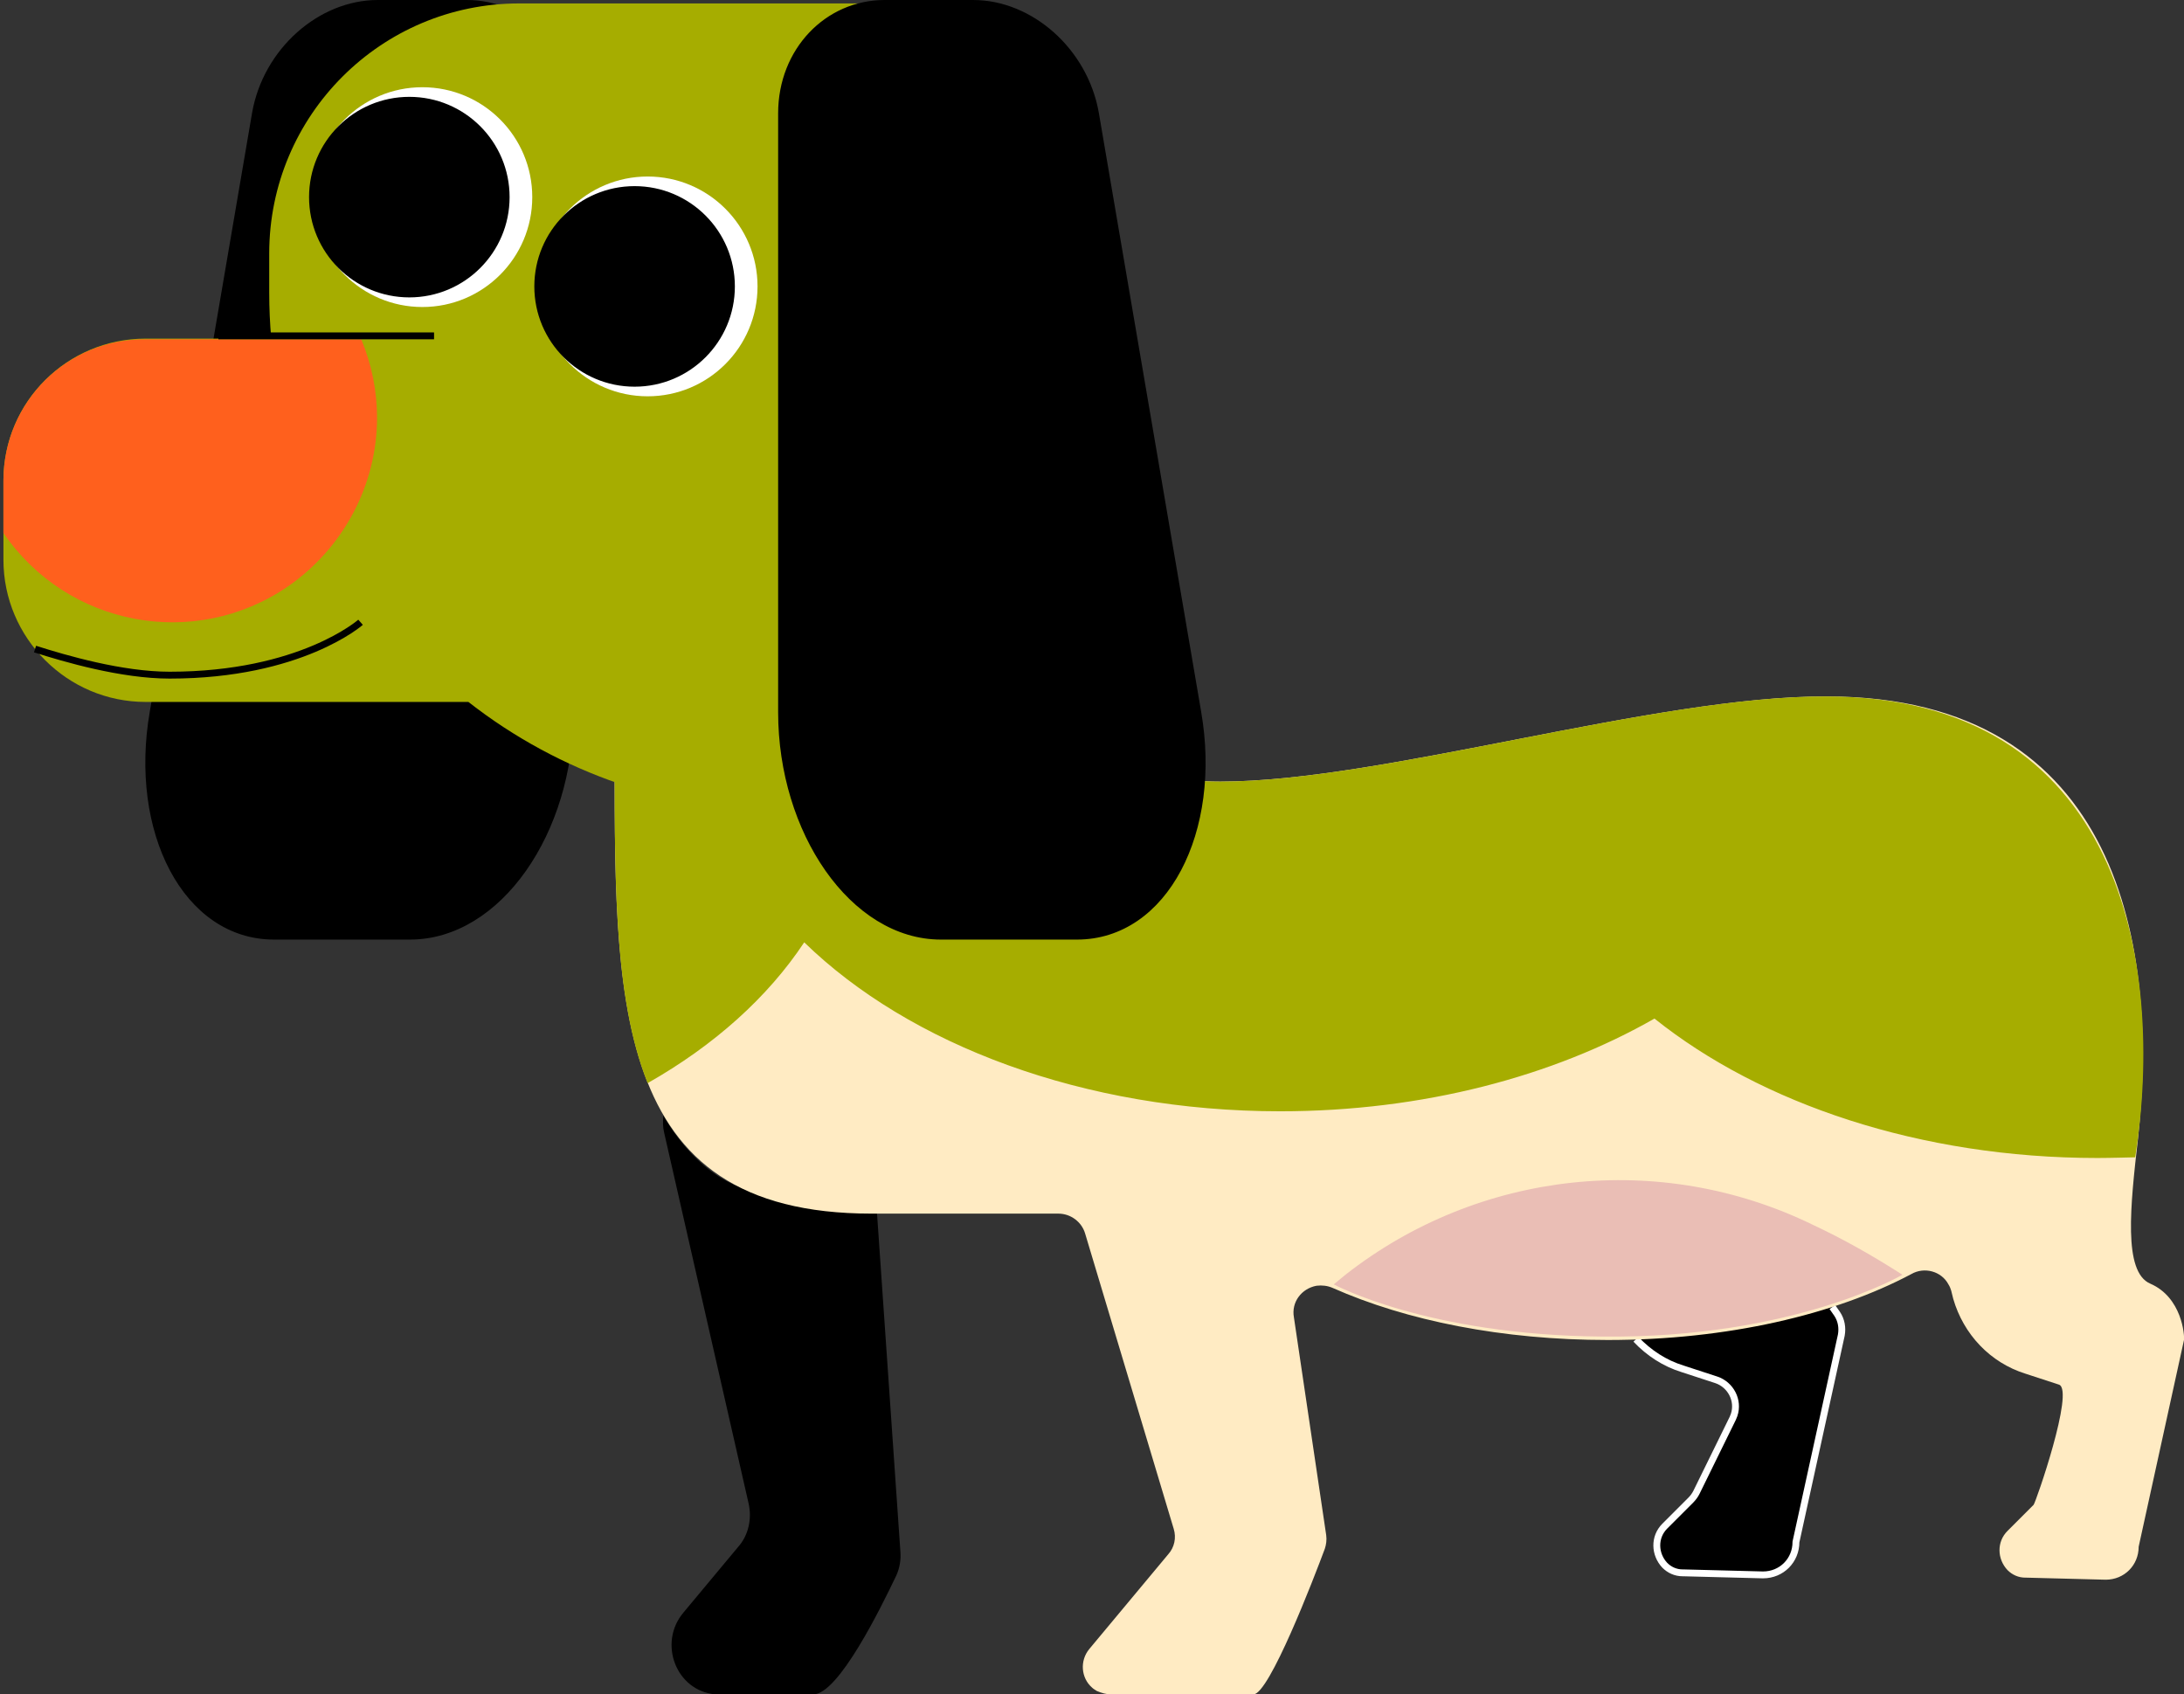 <?xml version="1.0" encoding="utf-8"?>
<!-- Generator: Adobe Illustrator 25.2.1, SVG Export Plug-In . SVG Version: 6.00 Build 0)  -->
<svg version="1.1" id="Layer_1" xmlns="http://www.w3.org/2000/svg" xmlns:xlink="http://www.w3.org/1999/xlink" x="0px" y="0px"
	 width="318px" height="246.7px" viewBox="0 0 318 246.7" style="enable-background:new 0 0 318 246.7;" xml:space="preserve">
<rect x="0" y="0" width="318" height="246.7" fill="#333333" stroke="none"/>
<style type="text/css">
	.st0{stroke:#FFFFFF;stroke-miterlimit:10;}
	.st1{fill:#FFEBC3;}
	.st2{fill:#A6AD00;}
	.st3{fill:#EABEB5;}
	.st4{stroke:#000000;}
	.st5{fill:#FF601D;}
	.st6{fill:none;stroke:#000000;}
	.st7{fill:#FFFFFF;}
</style>
<path class="st0" d="M238.2,195c1.9,2,4.2,3.5,6.8,4.3l4.9,1.6c2.1,0.7,3.3,3,2.6,5.1c-0.1,0.2-0.1,0.3-0.2,0.5l-5.3,10.8
	c-0.2,0.4-0.5,0.8-0.8,1.1l-3.8,3.8c-1.6,1.6-1.5,4.1,0,5.7c0.7,0.7,1.6,1.1,2.6,1.1h0.1l11.6,0.3c2.7,0,4.8-2.1,4.8-4.8l6.6-30.1
	c0.2-1.1,0-2.2-0.6-3.1l-0.7-1"/>
<path d="M127.7,176.7l3.4,49.2c0.1,1.2-0.1,2.4-0.6,3.5c-2.2,4.6-8.4,17.3-12.1,17.3h-14.2c-5.8-0.5-8.4-7.5-4.7-11.9l8-9.6
	c1.5-1.7,2-4.1,1.5-6.3l-12.3-54c-0.2-0.8-0.2-1.7-0.1-2.5c0,0,3.7,7.2,10.3,10.1C114.8,176,127.7,176.7,127.7,176.7z"/>
<path class="st1" d="M177.7,113.8c-23.6,0-63.9-17.8-63.9-17.8c-27.9,0-24.3-16.9-24.3,11.1l0,0c0,38.4-1,69.6,37.4,69.6h27.2
	c1.8,0,3.4,1.2,3.9,2.9l12.9,43c0.4,1.3,0.1,2.7-0.8,3.7l-11.5,13.8c-1.4,1.7-1.2,4.2,0.4,5.6c0.2,0.2,0.4,0.3,0.7,0.5
	c0.7,0.3,1.4,0.5,2.1,0.5h20.7c2.3,0,8.8-16.9,10.4-21.2c0.2-0.6,0.3-1.3,0.2-2l-4.7-31.7c-0.4-2.2,1.1-4.2,3.3-4.6
	c0.8-0.1,1.6,0,2.3,0.3c10.8,4.8,24.8,7.6,40.1,7.6c17.4,0,33.1-3.7,44.2-9.6c1.9-1.1,4.4-0.4,5.4,1.5c0.2,0.3,0.3,0.6,0.4,0.9
	l0.3,1.2c1.5,5.2,5.4,9.3,10.5,10.9l4.9,1.6c2.3,0.8-3.4,17.2-3.7,17.5l-3.8,3.8c-1.6,1.6-1.5,4.1,0,5.7c0.7,0.7,1.6,1.1,2.6,1.1
	h0.1l11.6,0.3c2.7,0,4.8-2.1,4.8-4.8l6.6-30.1c0.1-0.7-0.3-6.2-4.9-8.2c-4-1.7-2.9-11.4-1.8-21.1c3-27.3-2.3-64.4-45.3-64.4
	C241,101.3,201.3,113.8,177.7,113.8z"/>
<path class="st2" d="M265.9,101.4c-24.9-0.1-64.6,12.4-88.2,12.4S113.8,96,113.8,96c-27.9,0-24.3-16.9-24.3,11.1
	c0,19.9-0.3,37.9,4.8,50.6c9.7-5.5,17.5-12.5,22.8-20.5c15.3,14.9,40.7,24.6,69.3,24.6c20.8,0,39.8-5.1,54.5-13.5
	c15.5,12.4,38.7,20.3,64.5,20.3c1.8,0,5.5-0.1,5.5-0.1C315.3,140.3,308.9,101.4,265.9,101.4z"/>
<path id="tummy" class="st3" d="M194.2,187c0,0,13.6,7.4,39.1,7.6c27.9,0.3,43.7-9,43.7-9c-4.2-2.7-8.6-5.2-13.1-7.3
	c-22.2-10.8-48.6-7.9-68,7.3L194.2,187z"/>
<path class="st4" d="M83,103.7V16.5c0-9.1-6.7-16-15-16H55c-8.3,0-16.2,6.9-17.8,16l-14.9,87.2c-3,17.3,4.8,32.6,17.6,32.6h19.8
	C72.6,136.3,83,121,83,103.7z"/>
<path class="st2" d="M125.8,0.5H75.6c-20.1,0-36.4,16.3-36.4,36.4l0,0v5.7c0,2.3,0.1,4.5,0.3,6.7H21.2C9.8,49.3,0.5,58.5,0.5,70
	c0,0,0,0,0,0v11.5c0,11.4,9.3,20.7,20.7,20.7h47c13.3,10.4,29.7,16,46.6,16h10.9c13.8,0,25-11.2,25-25V25.4
	C150.7,11.6,139.5,0.5,125.8,0.5z"/>
<path class="st4" d="M113.8,103.7V16.5c0-9.1,6.7-16,15-16h12.9c8.3,0,16.2,6.9,17.8,16l14.9,87.2c3,17.3-4.8,32.6-17.6,32.6H137
	C124.2,136.3,113.8,121,113.8,103.7z"/>
<path id="nose-on" class="st5" d="M0.5,70v7.6c9.3,13.6,27.8,17.1,41.4,7.8c8.1-5.6,13-14.8,13-24.6c0-3.9-0.8-7.8-2.3-11.4H21.2
	c-11.3-0.1-20.6,9-20.7,20.4C0.5,69.8,0.5,69.9,0.5,70z"/>
<path id="mouth_1_" class="st4" d="M63.2,48.9H31.8"/>
<path id="mouth" class="st6" d="M52.5,90.6c0,0-8.7,7.7-27.8,7.7c-7,0-15.2-2.4-19.6-3.8"/>
<circle class="st7" cx="61.5" cy="28.7" r="16"/>
<circle class="st4" cx="59.6" cy="28.7" r="14.1"/>
<circle class="st7" cx="94.3" cy="41.7" r="16"/>
<circle class="st4" cx="92.4" cy="41.7" r="14.1"/>
</svg>
